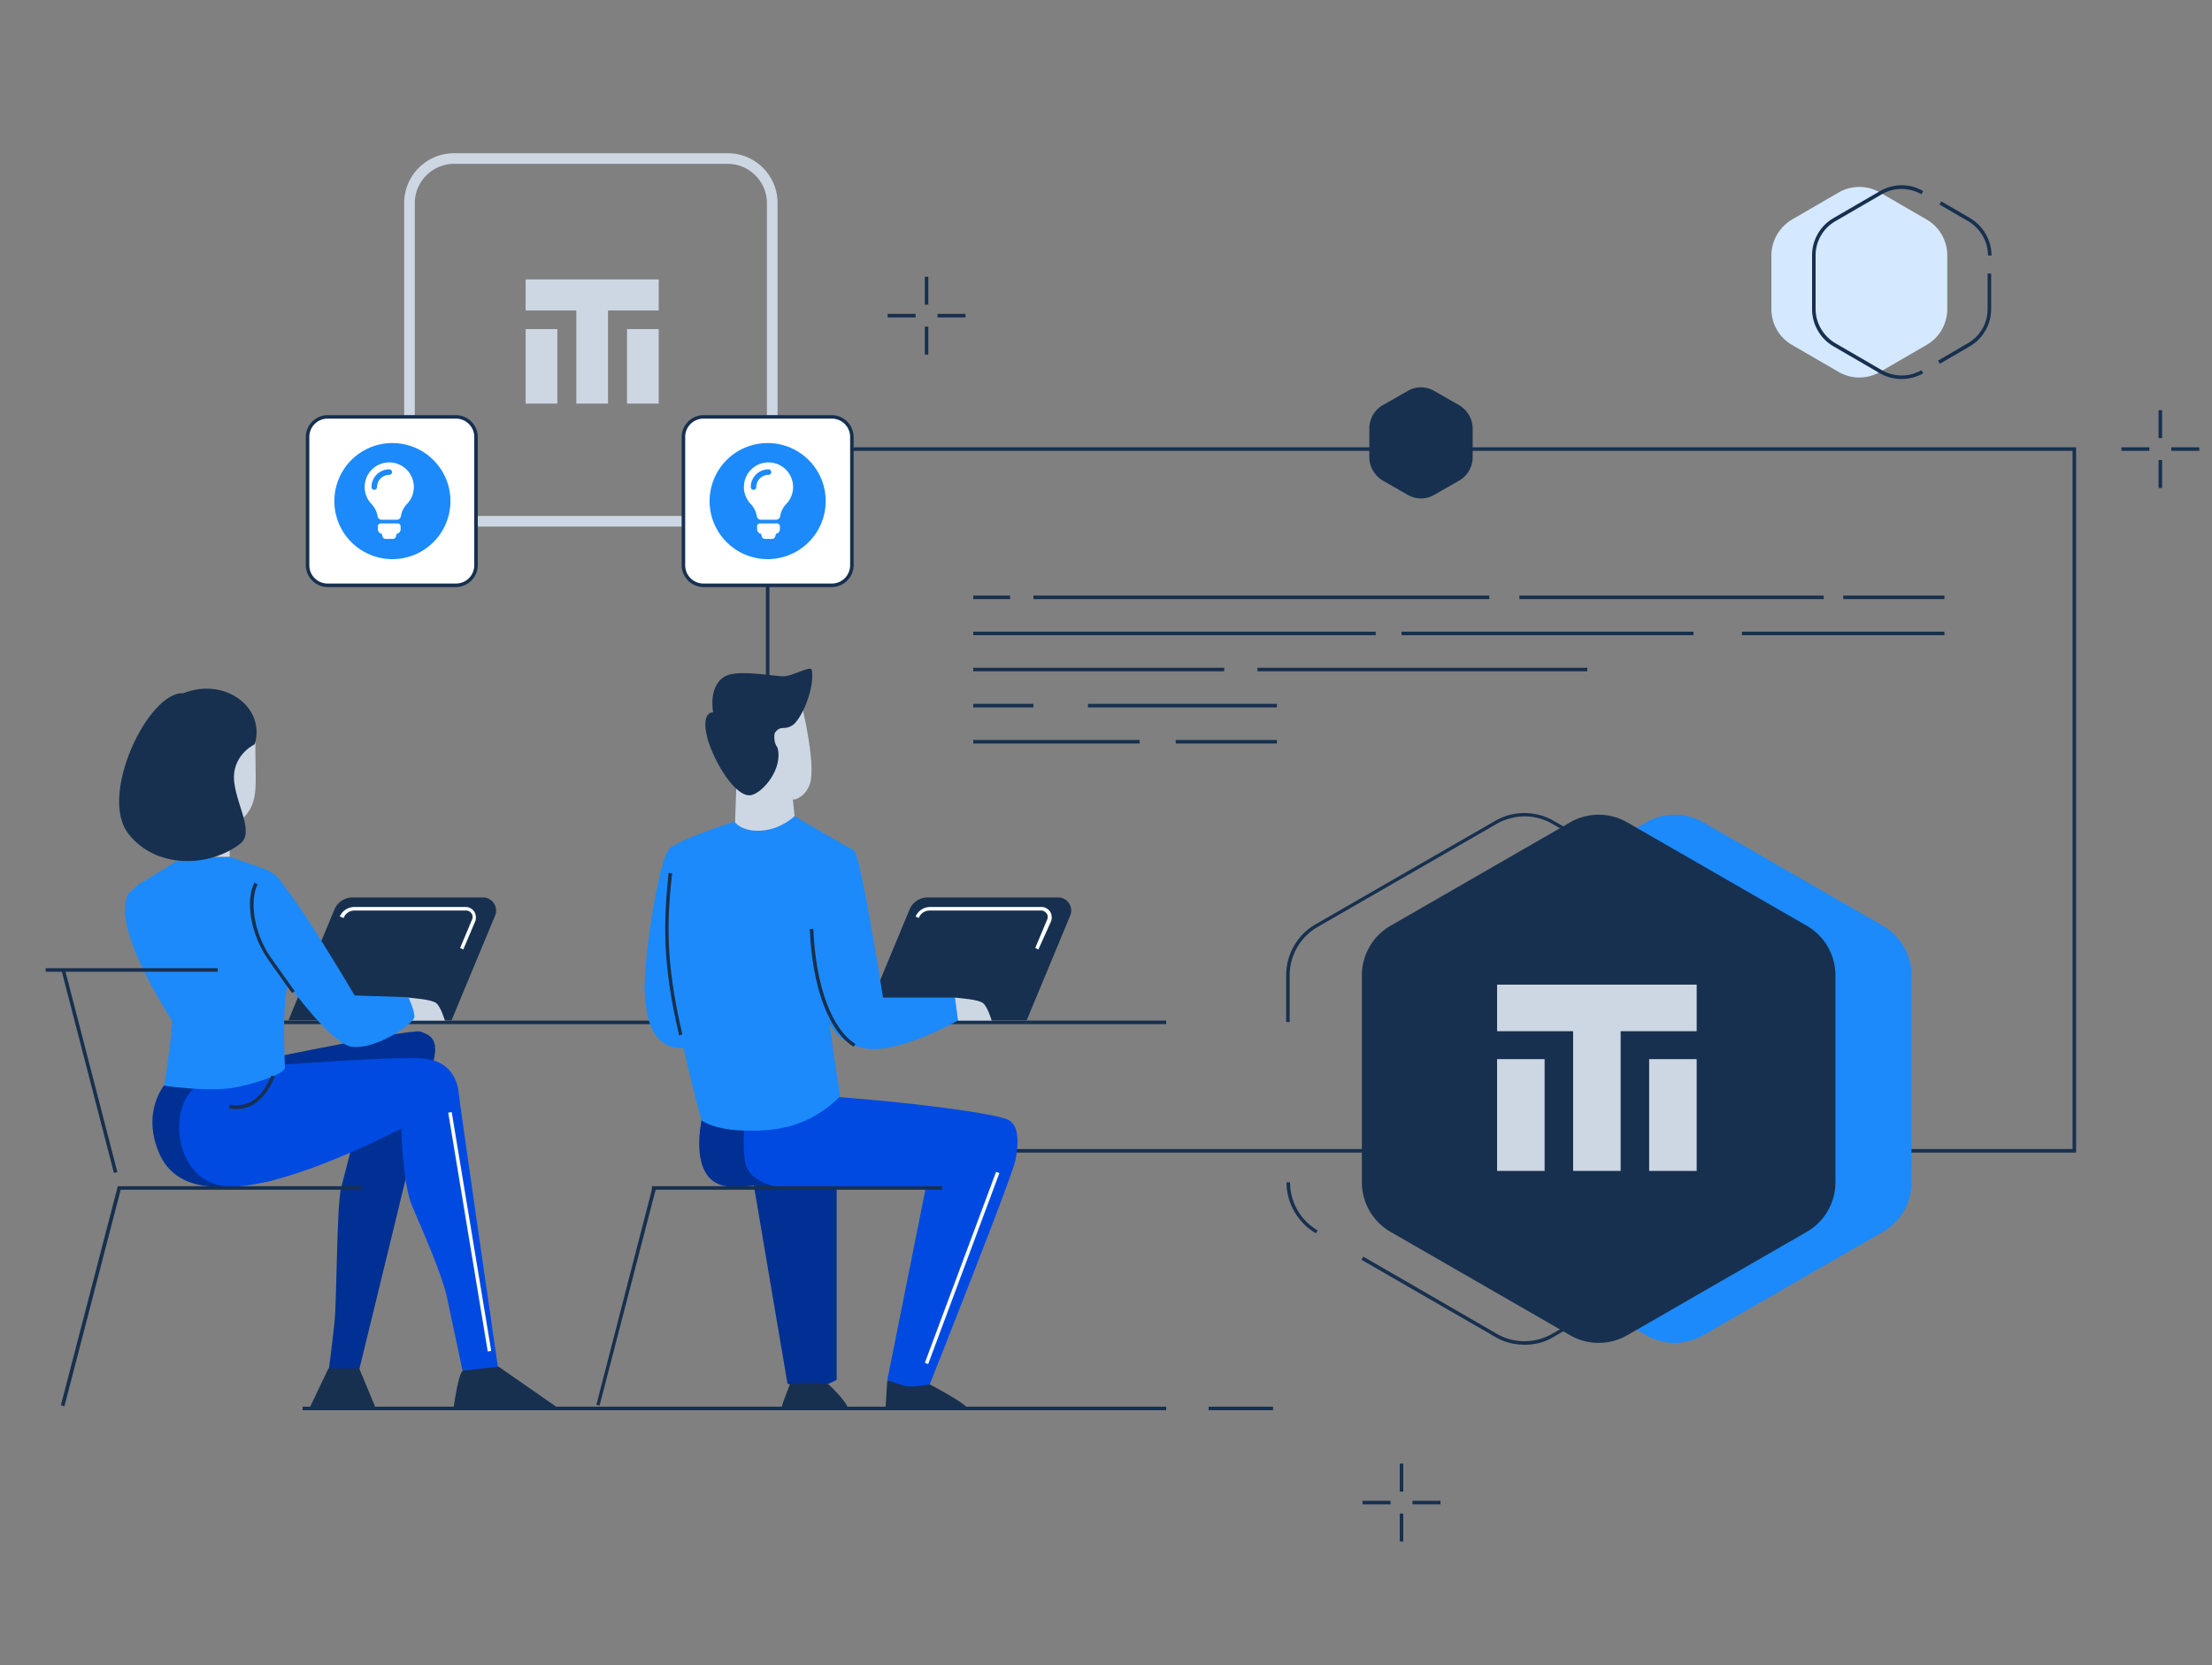 <svg width="356" height="268" viewBox="0 0 356 268" fill="none" xmlns="http://www.w3.org/2000/svg"><rect x="0" y="0" width="356" height="268" fill="#808080" stroke="none"/><path d="M334.127 185.519H123.261V94.212h.57v90.737h209.727V72.567H137.103v-.57h197.024V185.52z" fill="#17304F"/><path d="M307.641 190.303v-33.321a9.212 9.212 0 0 0-4.614-7.975l-28.879-16.632a9.209 9.209 0 0 0-9.227 0l-28.879 16.632a9.212 9.212 0 0 0-4.614 7.975v33.321a9.212 9.212 0 0 0 4.614 7.975l28.879 16.632a9.209 9.209 0 0 0 9.227 0l28.879-16.632c2.905-1.652 4.614-4.671 4.614-7.975z" fill="#1C8AFB"/><path d="M295.395 190.303v-33.321a9.212 9.212 0 0 0-4.614-7.975l-28.879-16.632a9.209 9.209 0 0 0-9.227 0l-28.879 16.632a9.212 9.212 0 0 0-4.614 7.975v33.321a9.212 9.212 0 0 0 4.614 7.975l28.879 16.632a9.209 9.209 0 0 0 9.227 0l28.879-16.632a9.212 9.212 0 0 0 4.614-7.975z" fill="#17304F"/><path d="M245.384 216.448c-1.652 0-3.304-.399-4.728-1.253l-21.531-12.417.285-.513 21.474 12.417c2.734 1.595 6.152 1.595 8.943 0l28.878-16.632a8.993 8.993 0 0 0 4.443-7.747v-33.321a8.993 8.993 0 0 0-4.443-7.747l-28.878-16.632c-2.734-1.595-6.152-1.595-8.943 0l-28.879 16.632a8.993 8.993 0 0 0-4.443 7.747v7.519h-.569v-7.519c0-3.361 1.822-6.551 4.727-8.202l28.879-16.633c2.905-1.709 6.55-1.709 9.512 0l28.879 16.633c2.905 1.708 4.728 4.841 4.728 8.202v33.321c0 3.361-1.823 6.551-4.728 8.203l-28.879 16.632c-1.424.911-3.075 1.31-4.727 1.31zm-33.607-17.942c-2.904-1.709-4.727-4.842-4.727-8.203h.569a8.993 8.993 0 0 0 4.443 7.747l-.285.456z" fill="#17304F"/><path d="M313.394 49.726v-8.6c0-2.393-1.253-4.615-3.361-5.81l-7.462-4.33a6.636 6.636 0 0 0-6.664 0l-7.462 4.33c-2.05 1.195-3.36 3.417-3.36 5.81v8.6c0 2.392 1.253 4.614 3.36 5.81l7.462 4.329a6.636 6.636 0 0 0 6.664 0l7.462-4.329c2.108-1.196 3.361-3.418 3.361-5.81z" fill="#D4E9FF"/><path d="M237.011 73.592V68.98c0-1.538-.855-2.962-2.165-3.76l-3.987-2.278c-1.367-.798-3.019-.798-4.329 0l-3.987 2.278a4.328 4.328 0 0 0-2.165 3.76v4.613c0 1.538.855 2.962 2.165 3.76l3.987 2.278c1.367.798 3.019.798 4.329 0l3.987-2.278a4.328 4.328 0 0 0 2.165-3.76zm69.035-12.588a6.89 6.89 0 0 1-3.474-.911l-7.462-4.33a6.936 6.936 0 0 1-3.475-6.037v-8.6a6.936 6.936 0 0 1 3.475-6.039l7.462-4.329c2.164-1.253 4.841-1.253 6.949 0l-.285.513c-1.994-1.14-4.443-1.14-6.38 0l-7.461 4.329a6.339 6.339 0 0 0-3.19 5.525v8.601c0 2.279 1.253 4.386 3.19 5.525l7.461 4.33c1.994 1.138 4.443 1.138 6.38 0l.285.512a7.182 7.182 0 0 1-3.475.911zm14.468-19.879h-.57c0-2.278-1.253-4.386-3.189-5.525l-4.614-2.677.285-.513 4.613 2.677c2.108 1.253 3.475 3.532 3.475 6.038zm-8.316 17.43l-.285-.513 4.785-2.79a6.34 6.34 0 0 0 3.189-5.526V44.03h.57v5.696a6.937 6.937 0 0 1-3.474 6.038l-4.785 2.79z" fill="#17304F"/><path d="M117.11 26.372c3.474 0 6.322 2.849 6.322 6.323v44.03c0 3.475-2.848 6.323-6.322 6.323H73.08c-3.475 0-6.323-2.848-6.323-6.323v-44.03c0-3.474 2.848-6.323 6.323-6.323h44.03zm0-1.708H73.08a8.022 8.022 0 0 0-8.032 8.031v44.03a8.022 8.022 0 0 0 8.032 8.032h44.03a8.022 8.022 0 0 0 8.031-8.032v-44.03a8.022 8.022 0 0 0-8.031-8.031z" fill="#CDD7E3"/><path fill-rule="evenodd" clip-rule="evenodd" d="M106.014 44.976H84.597v4.997h8.158v14.991h5.1V49.973h8.159v-4.997zM84.597 52.97h5.1v11.993h-5.1V52.971zm21.415 0h-5.099v11.993h5.099V52.971z" fill="#CDD7E3"/><path d="M52.745 94.212h20.62a3.245 3.245 0 0 0 3.246-3.247v-20.62a3.245 3.245 0 0 0-3.247-3.246h-20.62a3.245 3.245 0 0 0-3.246 3.247v20.62c0 1.765 1.481 3.246 3.247 3.246z" fill="#fff"/><path d="M73.364 94.497h-20.62a3.55 3.55 0 0 1-3.53-3.532v-20.62a3.55 3.55 0 0 1 3.53-3.53h20.62a3.55 3.55 0 0 1 3.532 3.53v20.62a3.55 3.55 0 0 1-3.532 3.532zm-20.62-27.113a2.942 2.942 0 0 0-2.961 2.962v20.62a2.942 2.942 0 0 0 2.962 2.961h20.62a2.942 2.942 0 0 0 2.961-2.962v-20.62a2.942 2.942 0 0 0-2.962-2.961h-20.62z" fill="#17304F"/><path d="M63.055 89.997a9.342 9.342 0 1 0 0-18.683 9.342 9.342 0 0 0 0 18.683z" fill="#1C8AFB"/><path d="M113.236 94.212h20.62a3.245 3.245 0 0 0 3.247-3.247v-20.62a3.245 3.245 0 0 0-3.247-3.246h-20.62a3.245 3.245 0 0 0-3.246 3.247v20.62c.057 1.765 1.481 3.246 3.246 3.246z" fill="#fff"/><path d="M133.856 94.497h-20.619a3.55 3.55 0 0 1-3.532-3.532v-20.62a3.55 3.55 0 0 1 3.532-3.53h20.619a3.55 3.55 0 0 1 3.532 3.53v20.62a3.55 3.55 0 0 1-3.532 3.532zm-20.619-27.113a2.942 2.942 0 0 0-2.962 2.962v20.62a2.942 2.942 0 0 0 2.962 2.961h20.619a2.942 2.942 0 0 0 2.962-2.962v-20.62a2.942 2.942 0 0 0-2.962-2.961h-20.619z" fill="#17304F"/><path d="M123.546 89.997a9.342 9.342 0 1 0 0-18.684 9.342 9.342 0 0 0 0 18.684z" fill="#1C8AFB"/><path d="M225.846 235.587h-.569v4.499h.569v-4.499zm0 8.031h-.569v4.5h.569v-4.5zm-2.05-2.051h-4.5v.57h4.5v-.57zm8.031 0h-4.5v.57h4.5v-.57zm116.142-175.55h-.57v4.5h.57v-4.5zm0 8.031h-.57v4.5h.57v-4.5zm-2.051-2.05h-4.5v.57h4.5v-.57zm8.031 0h-4.5v.57h4.5v-.57zM149.406 44.543h-.57v4.5h.57v-4.5zm0 8.031h-.57v4.5h.57v-4.5zm-2.05-2.05h-4.5v.57h4.5v-.57zm8.031 0h-4.5v.57h4.5v-.57zm9.854 113.692h-26.259l7.405-17.829a3.153 3.153 0 0 1 2.905-1.936h21.018c1.481 0 2.507 1.538 1.937 2.905l-7.006 16.86z" fill="#17304F"/><path d="M167.121 152.824l-.513-.228 1.937-4.614c.114-.342.114-.683-.114-.968-.228-.285-.513-.456-.855-.456h-17.942c-.797 0-1.481.456-1.766 1.196l-.512-.228a2.563 2.563 0 0 1 2.335-1.537h17.942c.57 0 1.026.284 1.367.74.285.456.342 1.025.171 1.538l-2.05 4.557z" fill="#fff"/><path d="M155.729 226.644c-.855-1.082-6.095-3.816-6.095-3.816l-6.835-.627-.285 4.5h13.215v-.057zm31.954-62.371h-142v.569h142v-.569z" fill="#17304F"/><path d="M187.683 226.416H48.701v.57h138.982v-.57zm17.202 0h-10.366v.57h10.366v-.57z" fill="#17304F"/><path d="M114.718 174.241c-2.507 5.867-3.931 15.436 1.822 16.632 1.937.399 4.785-.057 4.785-.057l5.411 31.898s2.222.683 3.93.683c1.709 0 3.988-1.31 3.988-1.31v-37.252l-19.936-10.594z" fill="#003093"/><path d="M132.261 176.405c13.5.855 28.309 2.848 30.075 3.873 1.823 1.026 1.538 4.159 1.082 6.494-.399 2.335-13.784 36.056-13.784 36.056s-2.905.569-4.101.227c-1.196-.341-2.734-.911-2.734-.911l6.208-31.043h-23.581s-4.614-.627-5.411-3.703c-.741-3.132 0-8.202 0-8.202l12.246-2.791z" fill="#004AE1"/><path d="M127.875 131.35c1.88 1.196 9.626 5.582 9.626 5.582s-5.012 13.158-4.727 19.879c.285 6.721 2.449 19.594 2.449 19.594s-3.93 4.614-11.677 5.411c-7.746.798-10.651-1.481-10.651-1.481s-3.931-14.24-4.5-20.961c-.57-6.721-1.082-21.075-.855-22.442.228-1.367 10.766-4.728 10.766-4.728l9.569-.854z" fill="#1C8AFB"/><path d="M137.501 136.932c1.197 1.766 4.614 23.638 4.614 23.638h11.563l.57 3.646s-10.31 5.924-15.664 4.386c-6.266-1.823-5.525-6.266-5.924-8.886-.399-2.62-1.367-13.158-1.025-16.063.341-2.962 5.126-7.803 5.866-6.721zm-30.018 0c-1.879 3.474-4.101 19.025-3.702 23.41.399 4.443 1.31 6.893 3.93 8.032 1.424.626 3.987.171 3.987.171l-4.215-31.613z" fill="#1C8AFB"/><path d="M162.564 95.864h-5.924v.57h5.924v-.57zm77.124 0h-73.365v.57h73.365v-.57zm53.827 0H244.53v.57h48.985v-.57zm19.423 0h-16.29v.57h16.29v-.57zm-91.534 5.81H156.64v.569h64.764v-.569zm51.15 0h-46.992v.569h46.992v-.569zm40.385 0h-32.582v.569h32.582v-.569zm-115.914 5.81H156.64v.569h40.385v-.569zm58.441 0h-53.087v.569h53.087v-.569zm-89.143 5.809h-9.683v.57h9.683v-.57zm39.189 0h-30.417v.57h30.417v-.57zm-22.101 5.81H156.64v.57h26.771v-.57zm22.101 0h-16.291v.57h16.291v-.57zm-53.884 71.827H104.92v.57h46.708v-.57zm-15.038 35.999c-.285-1.253-2.62-3.532-3.189-4.044-.57-.513-6.209-.228-6.209-.228s-.798 2.05-1.082 2.848a8.206 8.206 0 0 0-.399 1.424h10.879z" fill="#17304F"/><path d="M128.844 112.724c1.253 5.069 2.221 10.936 1.537 13.329-.74 2.392-2.677 2.677-2.677 2.677l-5.525-11.905 6.665-4.101z" fill="#CDD7E3"/><path d="M126.85 121.154l1.025 10.196s-1.993 2.05-5.183 2.335c-3.19.285-4.386-1.31-4.386-1.31l.399-11.905 8.145.684z" fill="#CDD7E3"/><path d="M130.666 107.882c.456 3.076-1.709 7.861-3.076 8.829-1.367.911-1.936-.057-2.848 1.196-.17.228-.284 1.595.399 2.45.911 3.474-2.449 7.29-4.272 7.632-2.449.456-5.924-5.297-7.006-9.113-.74-2.791-.228-4.215.911-4.215-.512-3.247.627-5.184 2.051-5.867 2.164-1.083 8.316.171 9.455.057 1.652-.171 4.272-1.823 4.386-.969z" fill="#17304F"/><path d="M27.853 173.443c7.804-1.481 38.22-7.974 39.815-7.405 1.595.57 2.677 1.197 2.279 3.874-.399 2.677-12.133 50.523-12.133 50.523h-4.898s.512-3.759.911-7.518c.399-3.76.342-18.911 1.082-21.759.74-2.848 2.165-8.373 2.165-8.373s-10.082 6.835-14.126 7.404c-4.101.57-14.354 3.19-17.487-4.955-2.734-6.778 1.31-11.62 2.392-11.791z" fill="#003093"/><path d="M32.24 174.525c-5.583 2.564-4.614 16.69 5.24 16.462 9.854-.228 27.113-9.342 27.113-9.342s.17 8.658 1.709 12.418c1.594 3.759 4.898 11.164 5.638 14.809.798 3.646 2.507 11.791 2.507 11.791l5.696-.57s-6.152-42.321-6.323-44.2c-.17-1.88-1.253-5.184-5.81-5.526-4.557-.341-22.043.969-22.043.969l-13.728 3.189z" fill="#004AE1"/><path d="M36.967 137.9l5.64 1.994c1.765.626 3.075 2.164 3.474 3.987.455 2.335 1.139 5.297 1.48 6.38.684 2.164-.91 5.866-1.537 9.683-.456 2.734-.285 9.227-.171 11.904.057 1.026-5.468 2.848-8.772 3.304-4.101.57-10.652-.399-10.652-.399s1.652-9.968 1.31-13.271c-.341-3.304-3.19-10.88-4.1-12.873-.912-1.994-1.083-6.38-1.083-6.38l6.95-4.272h7.461v-.057z" fill="#1C8AFB"/><path d="M20.677 143.824c-3.247 5.867 8.316 22.214 8.316 22.67 0 .456 2.962-.74 2.962-.74l-2.507-17.487-6.949-6.095-1.822 1.652z" fill="#1C8AFB"/><path d="M36.967 127.363h-7.576V137.9h7.576v-10.537z" fill="#CDD7E3"/><path d="M41.125 119.388c-.17 6.437.855 9.854-2.278 12.531-3.133 2.677-5.64.684-5.64.684v-12.816l7.918-.399z" fill="#CDD7E3"/><path d="M35.03 155.843H7.349v.569H35.03v-.569zm-24.663 70.516l-.57-.171 9.057-34.859.114-.399h39.188v.57H19.424l-9.057 34.859z" fill="#17304F"/><path d="M10.5 156.236l-.552.143 8.39 32.424.552-.143-8.39-32.424zm42.359 64.028l-3.076 6.437h10.709l-2.677-6.437h-4.956zm21.701.342c-.797.171-1.594 6.266-1.594 6.266h17.202l-9.911-6.892-5.696.626zm-1.88-56.39H46.423l7.405-17.829a3.153 3.153 0 0 1 2.905-1.936H77.75c1.481 0 2.507 1.538 1.937 2.905l-7.006 16.86z" fill="#17304F"/><path d="M74.56 152.824l-.512-.228 1.937-4.614c.114-.342.114-.683-.114-.968-.171-.285-.513-.456-.855-.456H57.074c-.797 0-1.481.456-1.766 1.196l-.626-.228a2.564 2.564 0 0 1 2.335-1.537h17.942c.57 0 1.026.284 1.367.74.285.456.342 1.025.171 1.538l-1.936 4.557zm-1.86 26.177l-.562.093 6.358 38.438.562-.092-6.358-38.439z" fill="#fff"/><path d="M37.992 178.513c-.341 0-.74-.057-1.139-.114l.114-.57c3.02.456 5.127-.968 6.721-4.728l.513.228c-1.538 3.532-3.531 5.184-6.209 5.184z" fill="#17304F"/><path d="M65.675 160.57c.911.114 3.816.285 4.557.912.74.626 1.367 2.791 1.367 2.791h-5.411l-.513-3.703zm88.003 0c.912.114 3.817.285 4.557.912.741.626 1.367 2.791 1.367 2.791h-5.411l-.513-3.703z" fill="#CDD7E3"/><path d="M44.258 140.862c3.475 3.418 12.816 19.366 12.816 19.366l8.658.285s.968 2.051.968 3.133c0 1.082-6.151 5.354-10.082 4.842-3.93-.513-13.271-13.899-15.151-17.487-1.88-3.589.627-12.246 2.791-10.139z" fill="#1C8AFB"/><path d="M46.992 159.83s-.968-1.31-3.816-5.354c-2.791-3.988-3.76-9.456-2.221-12.418l.512.285c-1.253 2.392-.797 7.633 2.165 11.848 2.848 4.044 3.816 5.354 3.816 5.354l-.456.285zm-17.487-48.245c-5.525-.399-13.67 16.29-8.886 22.556 4.443 5.81 13.158 5.468 18.057 1.652 2.62-2.051-1.538-7.519-.968-11.506.455-3.19 3.303-4.5 3.303-4.5 1.766-6.095-5.012-10.822-11.506-8.202zm107.883 56.903c-3.988-2.45-6.665-9.513-7.064-18.968h.57c.399 9.228 2.962 16.12 6.778 18.512l-.284.456z" fill="#17304F"/><path d="M116.654 181.645c3.817.285 11.791 1.709 18.569-5.24l-18.569 5.24z" fill="#1C8AFB"/><path d="M109.306 166.665c-2.848-12.019-2.449-18.683-1.709-26.145l.57.057c-.797 7.405-1.139 14.012 1.652 25.917l-.513.171z" fill="#17304F"/><path d="M160.312 188.613l-11.463 30.742.534.199 11.463-30.742-.534-.199z" fill="#fff"/><path d="M96.49 226.245l-.512-.114 8.999-34.916.57.171-9.057 34.859z" fill="#17304F"/><path fill-rule="evenodd" clip-rule="evenodd" d="M273.066 158.485h-32.125v7.496h12.237v22.487h7.648v-22.487h12.24v-7.496zm-32.125 11.993h7.649v17.991h-7.649v-17.991zm32.123 0h-7.649v17.991h7.649v-17.991z" fill="#CDD7E3"/><g clip-path="url(#a)"><path d="M125.514 84.713v.469a.745.745 0 0 1-.632.737l-.115.426a.53.53 0 0 1-.512.394h-1.147a.531.531 0 0 1-.513-.394l-.112-.426a.748.748 0 0 1-.635-.74v-.47c0-.25.202-.452.453-.452h2.76a.457.457 0 0 1 .453.456zm2.125-6.326a3.935 3.935 0 0 1-1.111 2.746 3.626 3.626 0 0 0-.971 1.97.655.655 0 0 1-.648.552h-2.456a.648.648 0 0 1-.644-.549 3.667 3.667 0 0 0-.979-1.976 3.936 3.936 0 0 1-1.103-2.7 3.945 3.945 0 0 1 3.929-4 3.954 3.954 0 0 1 3.983 3.957zm-3.51-2.396a.446.446 0 0 0-.446-.447 2.859 2.859 0 0 0-2.856 2.856.446.446 0 1 0 .893 0c0-1.084.882-1.963 1.963-1.963a.444.444 0 0 0 .446-.446z" fill="#fff"/></g><g clip-path="url(#b)"><path d="M64.475 84.713v.469a.744.744 0 0 1-.63.737l-.117.426a.53.53 0 0 1-.512.394H62.07a.53.53 0 0 1-.512-.394l-.112-.426a.748.748 0 0 1-.635-.74v-.47c0-.25.202-.452.453-.452h2.76a.456.456 0 0 1 .452.456zm2.126-6.326a3.937 3.937 0 0 1-1.11 2.746 3.629 3.629 0 0 0-.973 1.97.654.654 0 0 1-.647.552h-2.456a.648.648 0 0 1-.645-.549 3.669 3.669 0 0 0-.978-1.976 3.94 3.94 0 0 1-1.104-2.7 3.946 3.946 0 0 1 3.93-4 3.954 3.954 0 0 1 3.983 3.957zm-3.51-2.396a.446.446 0 0 0-.447-.447A2.858 2.858 0 0 0 59.79 78.4a.446.446 0 0 0 .892 0c0-1.084.883-1.963 1.963-1.963a.444.444 0 0 0 .447-.446z" fill="#fff"/></g><defs><clipPath id="a"><path fill="#fff" transform="translate(117.793 73.888)" d="M0 0h11.779v12.85H0z"/></clipPath><clipPath id="b"><path fill="#fff" transform="translate(56.755 73.888)" d="M0 0h11.779v12.85H0z"/></clipPath></defs></svg>